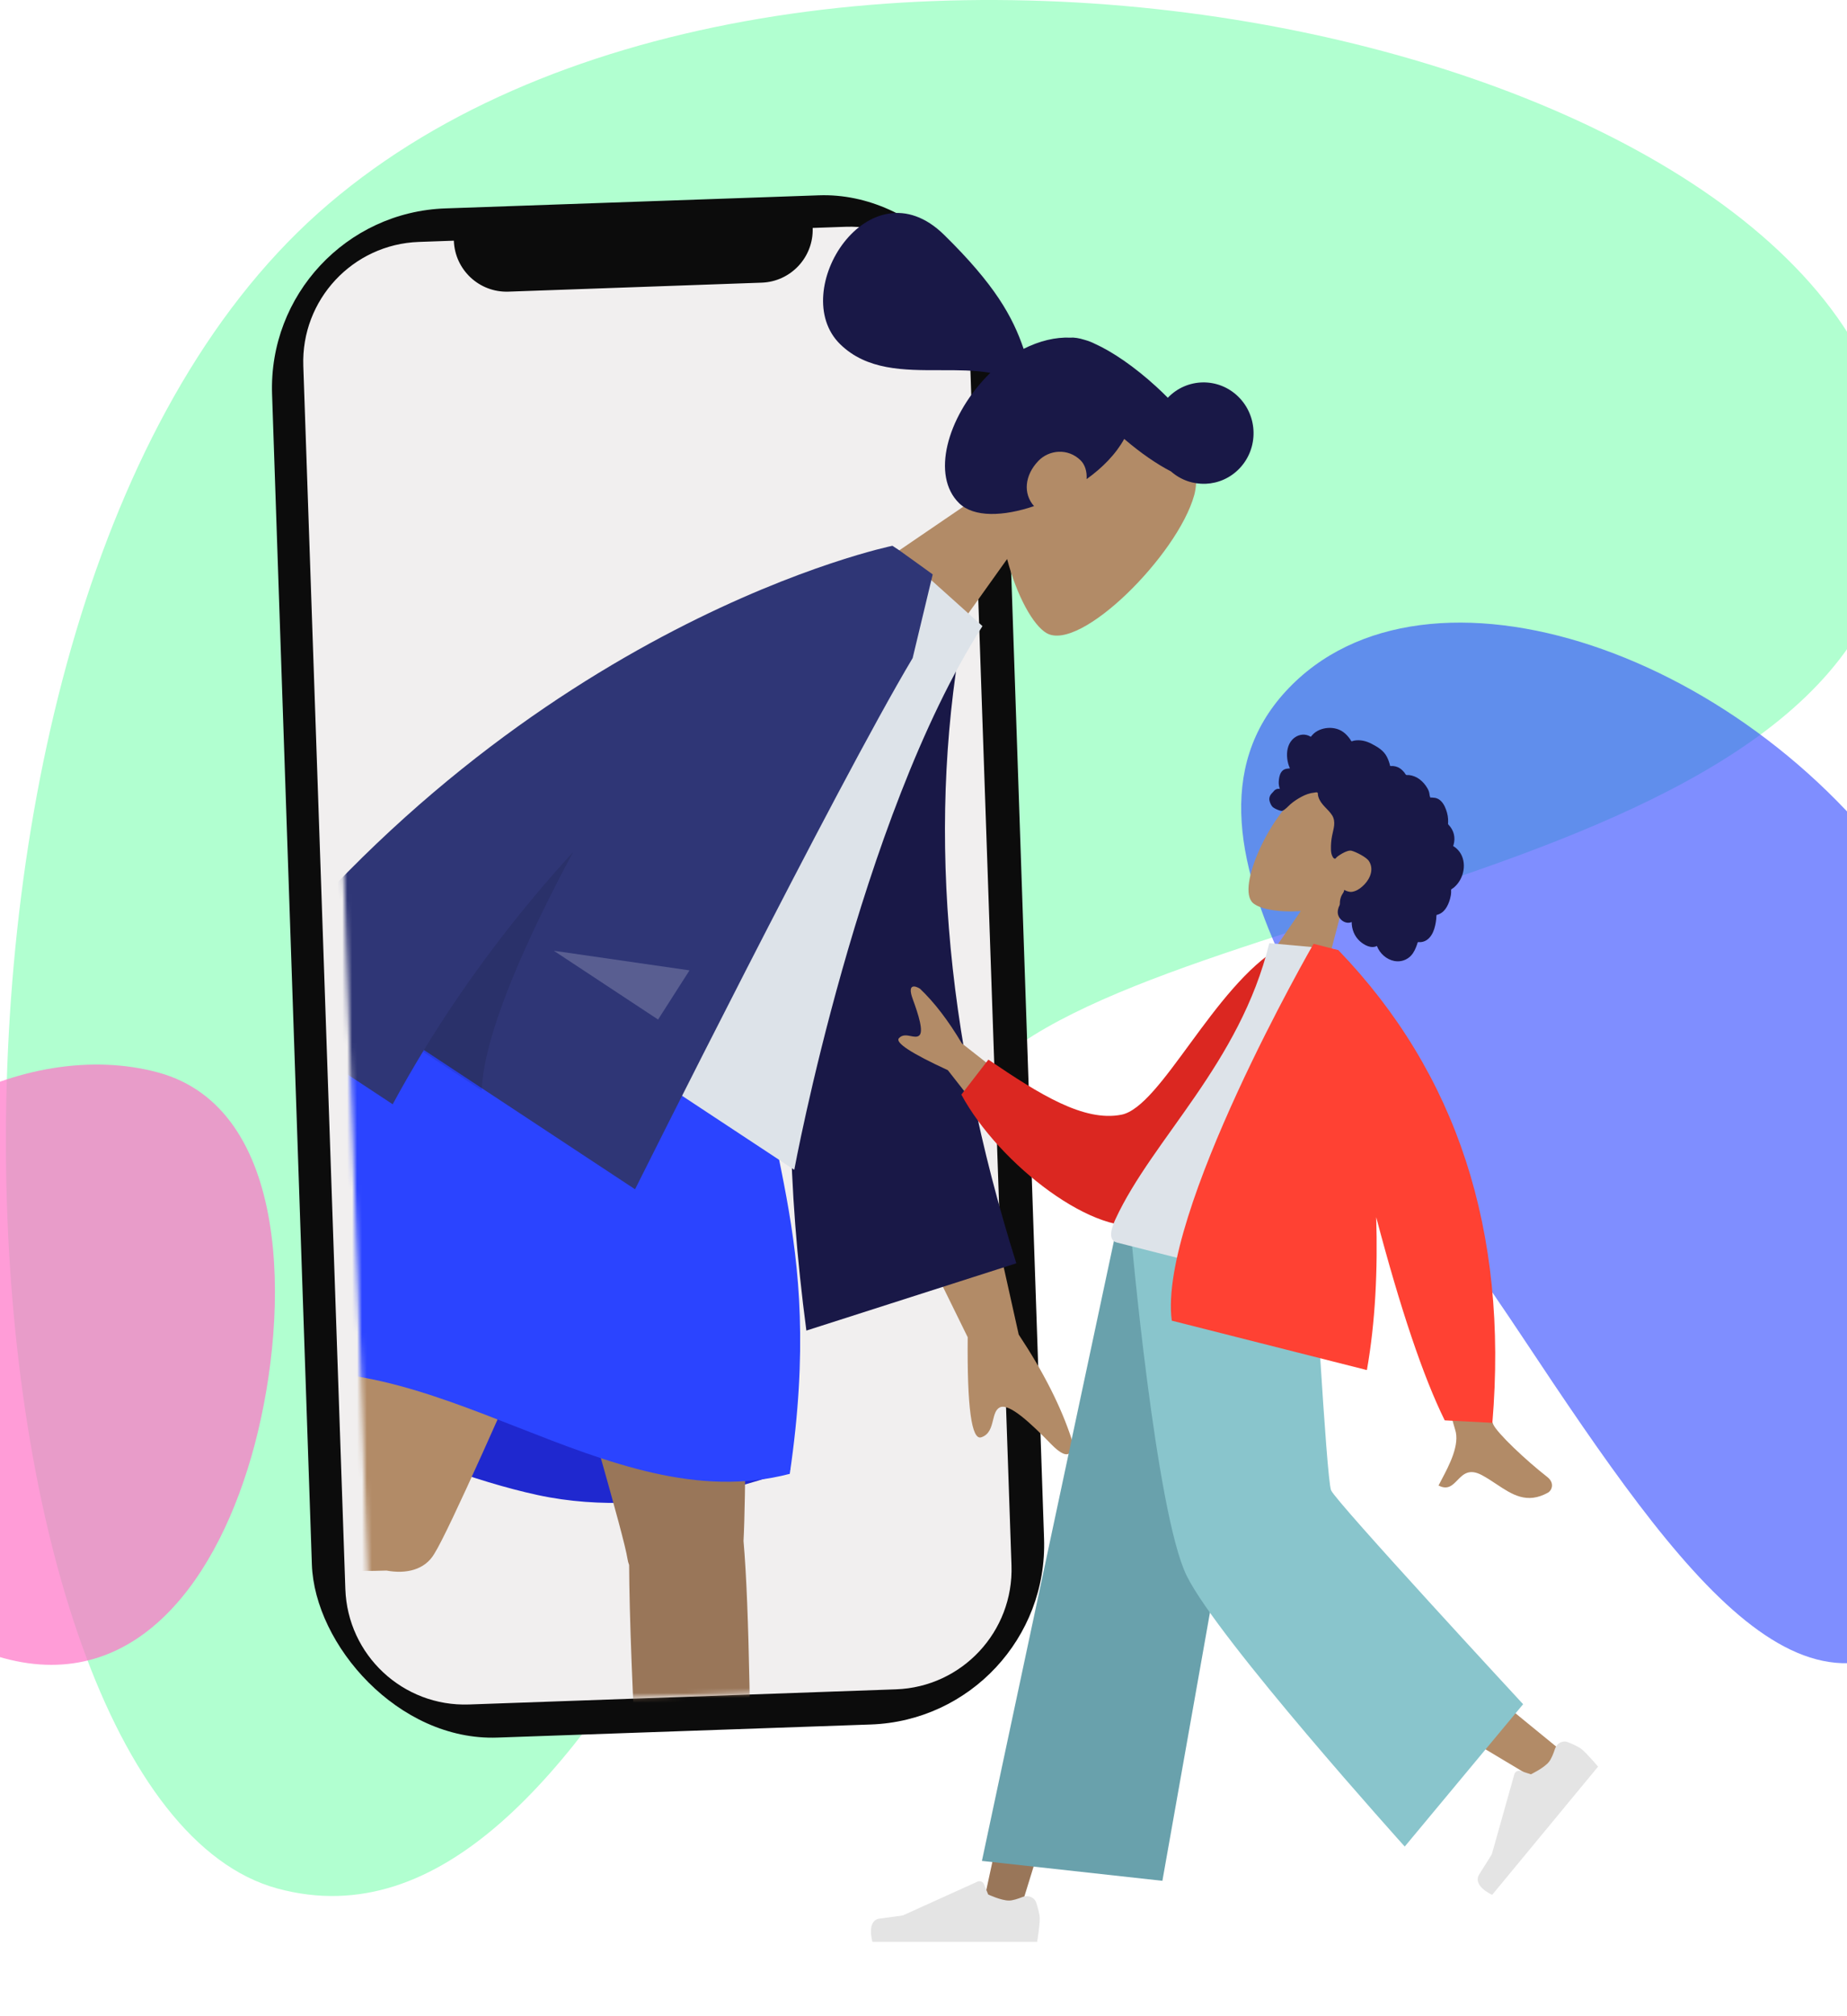 <svg width="375" height="409" viewBox="0 0 375 409" fill="none" xmlns="http://www.w3.org/2000/svg">
<path fill-rule="evenodd" clip-rule="evenodd" d="M384.166 90.806C371.044 5.414 155.833 -38.159 64.595 43.237C-26.643 124.633 -10.366 365.038 56.31 383.177C122.986 401.316 162.216 252.666 201.229 216.489C240.243 180.313 397.288 176.198 384.166 90.806Z" fill="#91FFBD" fill-opacity="0.7"/>
<path fill-rule="evenodd" clip-rule="evenodd" d="M396.214 326.094C367.893 356.828 341.987 320.811 309.41 271.738C276.834 222.665 232.753 170.975 261.074 140.241C289.395 109.508 355.932 132.52 388.509 181.593C421.086 230.666 424.536 295.361 396.214 326.094Z" fill="#2B44FF" fill-opacity="0.6"/>
<path fill-rule="evenodd" clip-rule="evenodd" d="M0.758 336.446C-26.116 329.135 -48.868 294.944 -40.083 261.653C-31.297 228.362 5.245 210.302 32.119 217.613C58.993 224.924 58.932 265.741 51.726 293.046C44.52 320.35 27.632 343.757 0.758 336.446Z" fill="#FF73C6" fill-opacity="0.7"/>
<g filter="url(#filter0_d_77_434)">
<rect width="148.805" height="310.582" rx="36.45" transform="matrix(0.999 -0.035 0.034 0.999 54 43.563)" fill="#0C0C0C"/>
</g>
<path fill-rule="evenodd" clip-rule="evenodd" d="M154.648 57.353C160.569 57.143 165.203 52.173 164.999 46.252L171.707 46.015C185.12 45.539 196.366 56.027 196.827 69.439L205.364 317.623C205.825 331.035 195.326 342.294 181.914 342.769L95.236 345.843C81.824 346.318 70.578 335.831 70.116 322.418L61.58 74.234C61.119 60.822 71.618 49.563 85.03 49.088L92.146 48.835C92.35 54.756 97.314 59.386 103.235 59.176L154.648 57.353Z" fill="#F1EFEF"/>
<mask id="mask0_77_434" style="mask-type:alpha" maskUnits="userSpaceOnUse" x="65" y="36" width="200" height="311">
<rect width="189.119" height="303.359" transform="matrix(0.999 -0.035 0.034 0.999 65.257 43.164)" fill="white"/>
</mask>
<g mask="url(#mask0_77_434)">
<path fill-rule="evenodd" clip-rule="evenodd" d="M204.478 113.43C206.456 120.948 209.77 126.894 212.49 128.46C219.311 132.389 239.087 112.617 242.459 100.484C245.83 88.351 227.411 63.563 211.261 78.317C205.656 83.438 203.268 90.571 202.825 97.867L169.707 120.441L187.214 137.605L204.478 113.43Z" fill="#B28B67"/>
<path fill-rule="evenodd" clip-rule="evenodd" d="M251.671 95.032C247.914 98.982 241.79 99.215 237.747 95.653C234.893 94.185 231.587 91.919 228.25 89.059C227.451 90.518 226.363 91.998 224.946 93.488C223.695 94.803 222.226 96.057 220.615 97.215C220.715 95.729 220.314 94.304 219.392 93.399C216.811 90.869 212.968 91.26 210.794 93.546C208.036 96.446 207.691 100.164 209.942 102.695C203.753 104.792 197.724 105.03 194.724 102.089C189.027 96.502 192.322 84.807 200.22 76.503C200.498 76.211 200.779 75.927 201.064 75.65C197.859 75.101 194.398 75.108 190.913 75.115L190.913 75.115C183.508 75.129 175.99 75.144 170.567 69.827C159.718 59.19 176.513 32.776 191.671 47.639C201.98 57.746 205.601 64.242 207.828 70.78C211.033 69.161 214.317 68.379 217.3 68.508C218.107 68.445 219.101 68.604 220.238 68.963C220.952 69.162 221.637 69.425 222.285 69.753C225.855 71.355 230.331 74.406 234.739 78.435C235.562 79.188 236.352 79.946 237.105 80.705C240.992 76.643 247.391 76.541 251.411 80.484C255.44 84.434 255.556 90.947 251.671 95.032Z" fill="#191847"/>
<path fill-rule="evenodd" clip-rule="evenodd" d="M49.733 279.923C49.733 279.923 83.292 297.764 109.181 303.351C135.07 308.938 160.543 298.113 160.543 298.113C160.543 298.113 127.804 280.169 105.209 275.293C82.614 270.417 49.733 279.923 49.733 279.923Z" fill="#1F28CF"/>
<path fill-rule="evenodd" clip-rule="evenodd" d="M127.734 317.54C127.578 317.14 127.464 316.717 127.397 316.271C126.006 307.04 94.372 203.876 92.826 185.929L150.166 198.304C151.342 211.949 151.872 296.101 150.957 312.671C153.37 339.639 152.087 425.017 152.925 431.132C153.806 437.565 140.509 441.198 138.85 433.166C136.21 420.385 130.859 385.443 129.595 364.539C128.411 344.943 127.777 327.406 127.734 317.54Z" fill="#997659"/>
<path fill-rule="evenodd" clip-rule="evenodd" d="M78.465 318.669C53.929 319.624 -33.504 312.053 -39.704 312.487C-46.081 312.934 -48.717 299.204 -40.714 298.08C-27.981 296.292 6.702 293.296 27.314 293.467C43.893 293.604 58.956 294.048 69.02 294.576C74.012 266.613 84.201 199.12 89.687 185.252L140.423 196.201C135.162 209.5 94.036 305.943 88.201 315.226C86.266 318.572 82.407 319.402 78.465 318.669Z" fill="#B28B67"/>
<path fill-rule="evenodd" clip-rule="evenodd" d="M89.851 185.287C89.851 185.287 125.428 182.775 153.314 198.983C153.518 232.659 167.71 249.071 160.348 299.046C123.07 308.791 87.528 270.643 49.347 279.752C44.291 254.394 69.88 201.475 89.851 185.287Z" fill="#2B44FF"/>
<path fill-rule="evenodd" clip-rule="evenodd" d="M206.832 270.788L197.983 231.074L181.002 239.836L196.475 271.33C196.339 285.505 197.256 292.273 199.224 291.633C200.884 291.094 201.266 289.555 201.618 288.137C201.892 287.033 202.147 286.002 202.975 285.575C204.864 284.6 209.321 288.811 213.383 292.99C217.445 297.17 217.858 294.087 217.639 292.192C215.505 285.576 211.903 278.442 206.832 270.788ZM42.684 211.781C48.455 208.298 88.9 163.928 88.9 163.928L106.627 175.717C106.627 175.717 55.706 218.742 52.286 221.174C47.842 224.332 46.757 232.463 46.022 237.976C45.908 238.829 45.803 239.62 45.694 240.319C42.18 239.759 41.827 237.403 41.455 234.918C41.035 232.112 40.59 229.143 35.538 228.415C33.587 228.134 31.633 228.035 29.724 227.938C23.131 227.603 17.075 227.295 13.486 219.606C12.916 218.387 13.306 215.467 16.935 215.377C25.975 215.152 39.862 213.484 42.684 211.781Z" fill="#B28B67"/>
<path fill-rule="evenodd" clip-rule="evenodd" d="M187.77 121.615L195.942 125.185C188.091 165.603 191.558 209.317 206.344 256.327L163.72 269.976C156.044 211.858 161.226 160.536 187.77 121.615Z" fill="#191847"/>
<path fill-rule="evenodd" clip-rule="evenodd" d="M95.777 194.183L161.262 237.361C161.262 237.361 174.39 166.252 199.473 127.037L181.628 111.028C149.911 126.108 125.59 154.387 95.777 194.183Z" fill="#DDE3E9"/>
<path fill-rule="evenodd" clip-rule="evenodd" d="M47.81 203.014C107.371 125.813 181.194 110.742 181.194 110.742L181.201 110.766C181.206 110.763 181.212 110.76 181.217 110.757L182.507 111.608C184.769 113.214 189.371 116.547 189.371 116.547L185.297 133.525C169.876 159.319 128.934 241.308 128.934 241.308L86.07 213.046C83.895 216.608 81.777 220.279 79.728 224.059L47.81 203.014Z" fill="#2F3676"/>
<path fill-rule="evenodd" clip-rule="evenodd" d="M85.86 213.39C95.308 197.859 105.839 184.37 116.392 172.838C107.689 189.041 98.254 209.221 97.802 221.264L85.86 213.39Z" fill="black" fill-opacity="0.1"/>
<path fill-rule="evenodd" clip-rule="evenodd" d="M112.443 192.912L139.991 196.891L133.61 206.869L112.443 192.912Z" fill="white" fill-opacity="0.2"/>
</g>
<path fill-rule="evenodd" clip-rule="evenodd" d="M264.1 184.853C259.629 185.177 255.76 184.449 254.39 183.22C250.954 180.138 257.964 165.256 263.932 161.047C269.9 156.838 286.903 162.454 281.936 174.341C280.212 178.467 276.781 181.17 272.891 182.811L266.891 205.722L254.214 199.164L264.1 184.853Z" fill="#B28B67"/>
<path fill-rule="evenodd" clip-rule="evenodd" d="M262.346 150.111C263.078 149.31 264.187 148.873 265.258 149.128C265.518 149.189 265.768 149.289 266 149.422C266.084 149.469 266.095 149.507 266.165 149.467C266.217 149.437 266.273 149.328 266.312 149.282C266.432 149.137 266.56 149 266.698 148.873C267.166 148.438 267.74 148.135 268.344 147.943C269.475 147.584 270.754 147.594 271.86 148.048C272.466 148.297 272.993 148.69 273.445 149.165C273.679 149.411 273.892 149.677 274.092 149.952C274.152 150.034 274.313 150.371 274.4 150.4C274.497 150.432 274.79 150.299 274.891 150.28C276.141 150.045 277.389 150.344 278.504 150.931C279.763 151.594 280.947 152.288 281.609 153.615C281.749 153.896 281.87 154.187 281.977 154.483C282.033 154.638 282.083 154.796 282.127 154.956C282.154 155.052 282.178 155.149 282.199 155.246C282.235 155.412 282.201 155.442 282.374 155.429C283.038 155.379 283.699 155.536 284.254 155.917C284.583 156.142 284.872 156.426 285.125 156.735C285.212 156.841 285.372 157.164 285.489 157.227C285.605 157.29 285.946 157.243 286.089 157.26C286.862 157.352 287.593 157.655 288.22 158.121C288.867 158.602 289.416 159.246 289.815 159.95C290.008 160.289 290.153 160.629 290.212 161.015C290.238 161.182 290.252 161.352 290.294 161.516C290.318 161.612 290.399 161.739 290.387 161.838C290.394 161.779 291.339 161.878 291.423 161.897C291.873 161.997 292.267 162.228 292.59 162.559C293.199 163.181 293.552 164.054 293.787 164.883C293.908 165.309 293.98 165.748 294.007 166.189C294.02 166.401 294.022 166.613 294.015 166.825C294.012 166.927 293.985 167.044 293.998 167.145C294.015 167.275 294.058 167.299 294.155 167.402C294.646 167.924 295.011 168.566 295.182 169.268C295.355 169.978 295.323 170.725 295.117 171.423C295.105 171.464 295.031 171.622 295.042 171.653C295.058 171.697 295.184 171.747 295.227 171.776C295.375 171.876 295.518 171.985 295.654 172.102C295.904 172.318 296.13 172.562 296.326 172.829C297.09 173.87 297.338 175.211 297.152 176.478C296.957 177.808 296.298 179.107 295.29 179.99C295.127 180.132 294.953 180.262 294.769 180.375C294.656 180.445 294.635 180.435 294.622 180.562C294.608 180.704 294.632 180.861 294.628 181.005C294.612 181.473 294.533 181.936 294.405 182.386C294.194 183.122 293.903 183.86 293.438 184.472C293.223 184.756 292.968 185.011 292.674 185.211C292.524 185.313 292.364 185.401 292.198 185.473C292.112 185.51 292.023 185.543 291.934 185.571C291.883 185.587 291.823 185.594 291.775 185.617C291.658 185.673 291.681 185.589 291.649 185.744C291.605 185.96 291.627 186.207 291.605 186.429C291.583 186.657 291.552 186.884 291.515 187.11C291.439 187.568 291.341 188.024 291.201 188.466C290.931 189.315 290.49 190.14 289.763 190.671C289.452 190.898 289.092 191.052 288.714 191.122C288.529 191.156 288.341 191.17 288.153 191.165C288.056 191.162 287.949 191.127 287.875 191.185C287.796 191.247 287.771 191.439 287.738 191.538C287.45 192.394 287.085 193.261 286.459 193.922C285.882 194.531 285.089 194.922 284.263 195.025C282.659 195.225 281.073 194.346 280.147 193.043C279.906 192.704 279.707 192.334 279.559 191.943C278.388 192.533 276.973 191.764 276.094 190.968C274.998 189.976 274.431 188.558 274.435 187.082C273.139 187.657 271.622 186.468 271.605 185.109C271.601 184.776 271.666 184.445 271.773 184.132C271.83 183.967 271.921 183.819 271.982 183.658C272.06 183.453 272.026 183.198 272.047 182.972C272.088 182.531 272.189 182.107 272.383 181.71C272.485 181.503 272.611 181.315 272.733 181.12C272.843 180.945 272.879 180.747 272.942 180.551C273.239 180.773 273.679 180.888 274.032 180.951C274.379 181.013 274.784 180.911 275.109 180.795C275.863 180.526 276.508 179.995 277.056 179.418C278.259 178.152 278.977 176.258 277.905 174.667C277.405 173.926 275.332 172.855 274.413 172.618C273.447 172.369 271.49 173.802 271.35 173.959C271.264 174.057 271.209 174.204 271.069 174.227C270.761 174.276 270.535 173.797 270.441 173.57C270.277 173.178 270.237 172.747 270.226 172.326C270.202 171.408 270.278 170.477 270.454 169.577C270.589 168.883 270.795 168.202 270.871 167.497C270.947 166.795 270.864 166.091 270.493 165.479C270.089 164.814 269.514 164.276 268.985 163.715C268.461 163.16 267.973 162.56 267.719 161.825C267.663 161.664 267.614 161.498 267.589 161.328C267.569 161.195 267.595 160.972 267.521 160.856C267.406 160.674 267.041 160.802 266.854 160.82C265.931 160.909 265.034 161.235 264.221 161.678C263.412 162.118 262.7 162.575 262.007 163.175C261.493 163.62 260.986 164.269 260.348 164.521C260.063 164.634 258.653 164.062 258.307 163.656C257.961 163.25 257.707 162.529 257.708 162.16C257.709 161.782 257.839 161.433 258.068 161.138C258.202 160.964 258.37 160.823 258.507 160.655C258.623 160.513 258.731 160.379 258.881 160.272C259.165 160.07 259.512 159.999 259.853 160.071C259.688 159.619 259.605 159.137 259.622 158.656C259.64 158.156 259.73 157.583 259.908 157.116C260.053 156.737 260.296 156.392 260.646 156.183C261.013 155.964 261.48 155.939 261.894 155.898C261.607 155.271 261.43 154.599 261.351 153.915C261.196 152.584 261.42 151.123 262.346 150.111Z" fill="#191847"/>
<path fill-rule="evenodd" clip-rule="evenodd" d="M255.565 250.142L226.468 324.916L206.952 388.131H199.246L229.081 250.142L255.565 250.142Z" fill="#997659"/>
<path fill-rule="evenodd" clip-rule="evenodd" d="M261.425 250.142C261.734 276.418 266.253 311.795 266.975 313.433C267.697 315.071 316.82 355.091 316.82 355.091L311.512 360.858C311.512 360.858 253.552 326.546 250.87 321.969C248.187 317.393 239.455 275.28 232.445 250.142H261.425Z" fill="#B28B67"/>
<path fill-rule="evenodd" clip-rule="evenodd" d="M315.71 354.849C316.075 353.732 317.245 353.054 318.325 353.486C319.394 353.913 320.606 354.467 321.214 354.986C322.442 356.032 324.455 358.456 324.455 358.456C323.26 359.902 302.962 384.462 302.962 384.462C302.962 384.462 298.824 382.664 300.366 380.255C301.908 377.847 302.889 376.222 302.889 376.222L307.459 360.011C307.613 359.466 308.179 359.159 308.712 359.33L310.819 360.009C310.819 360.009 313.419 358.779 314.464 357.515C314.954 356.921 315.388 355.835 315.71 354.849Z" fill="#E4E4E4"/>
<path fill-rule="evenodd" clip-rule="evenodd" d="M207.628 384.895C208.724 384.456 210.013 384.931 210.382 386.052C210.745 387.154 211.102 388.445 211.102 389.248C211.102 390.876 210.568 394 210.568 394C208.708 394 177.131 394 177.131 394C177.131 394 175.828 389.625 178.636 389.276C181.444 388.927 183.301 388.646 183.301 388.646L198.452 381.789C198.969 381.555 199.577 381.797 199.791 382.323L200.631 384.393C200.631 384.393 203.231 385.624 204.856 385.624C205.608 385.624 206.687 385.273 207.628 384.895Z" fill="#E4E4E4"/>
<path fill-rule="evenodd" clip-rule="evenodd" d="M236.002 381.62L199.362 377.583L226.516 250.142H259.333L236.002 381.62Z" fill="#69A1AC"/>
<path fill-rule="evenodd" clip-rule="evenodd" d="M309.241 345.787L285.207 374.67C285.207 374.67 247.236 332.564 240.933 319.721C234.629 306.879 229.6 250.142 229.6 250.142H266.546C266.546 250.142 269.293 300.057 270.25 302.379C271.206 304.702 309.241 345.787 309.241 345.787Z" fill="#89C5CC"/>
<path fill-rule="evenodd" clip-rule="evenodd" d="M195.288 211.704L213.849 226.274L205.068 233.246L192.442 217.143C185.002 213.715 181.693 211.55 182.514 210.649C183.207 209.889 184.105 210.064 184.933 210.225C185.578 210.35 186.18 210.467 186.607 210.128C187.584 209.352 186.488 205.914 185.309 202.696C184.131 199.478 185.843 200.018 186.779 200.604C189.708 203.386 192.544 207.086 195.288 211.704ZM285.116 249.556L297.487 250.166C300.228 273.582 302.115 286.512 303.148 288.955C303.906 290.746 309.908 296.385 314.106 299.648C315.791 300.957 314.988 302.476 314.306 302.854C310.008 305.24 307.04 303.271 303.809 301.128C302.874 300.507 301.917 299.872 300.898 299.324C298.264 297.904 297.049 299.154 295.901 300.336C294.884 301.382 293.92 302.374 292.069 301.412C292.254 301.043 292.472 300.632 292.707 300.189C294.224 297.322 296.462 293.095 295.43 290.048C294.901 288.484 291.463 274.987 285.116 249.556Z" fill="#B28B67"/>
<path fill-rule="evenodd" clip-rule="evenodd" d="M264.658 194.295L259.897 192.169C246.442 200.097 235.726 224.613 227.673 226.179C220.058 227.659 211.144 222.105 200.671 215.001L195.186 222.1C202.818 236.226 222.701 251.561 233.086 248.308C249.688 243.109 260.783 212.335 264.658 194.295Z" fill="#DB2721"/>
<path fill-rule="evenodd" clip-rule="evenodd" d="M270.756 263.25C270.756 263.25 240.84 255.677 226.744 252.108C224.733 251.599 225.836 248.747 226.492 247.333C234.064 231.011 251.707 215.817 257.709 191.375L270.901 192.567C277.191 212.372 275.638 234.402 270.756 263.25Z" fill="#DDE3E9"/>
<path fill-rule="evenodd" clip-rule="evenodd" d="M271.575 192.738L271.72 192.775C295.819 217.799 306.246 249.772 303 288.694L293.324 288.193C288.988 279.418 284.352 265.679 279.415 246.976C279.737 257.571 279.254 268.232 277.523 277.99L237.906 267.961C235.069 246.341 266.693 191.502 266.693 191.502L269.428 192.195L271.575 192.738Z" fill="#FF4133"/>
<defs>
</defs>
</svg>
